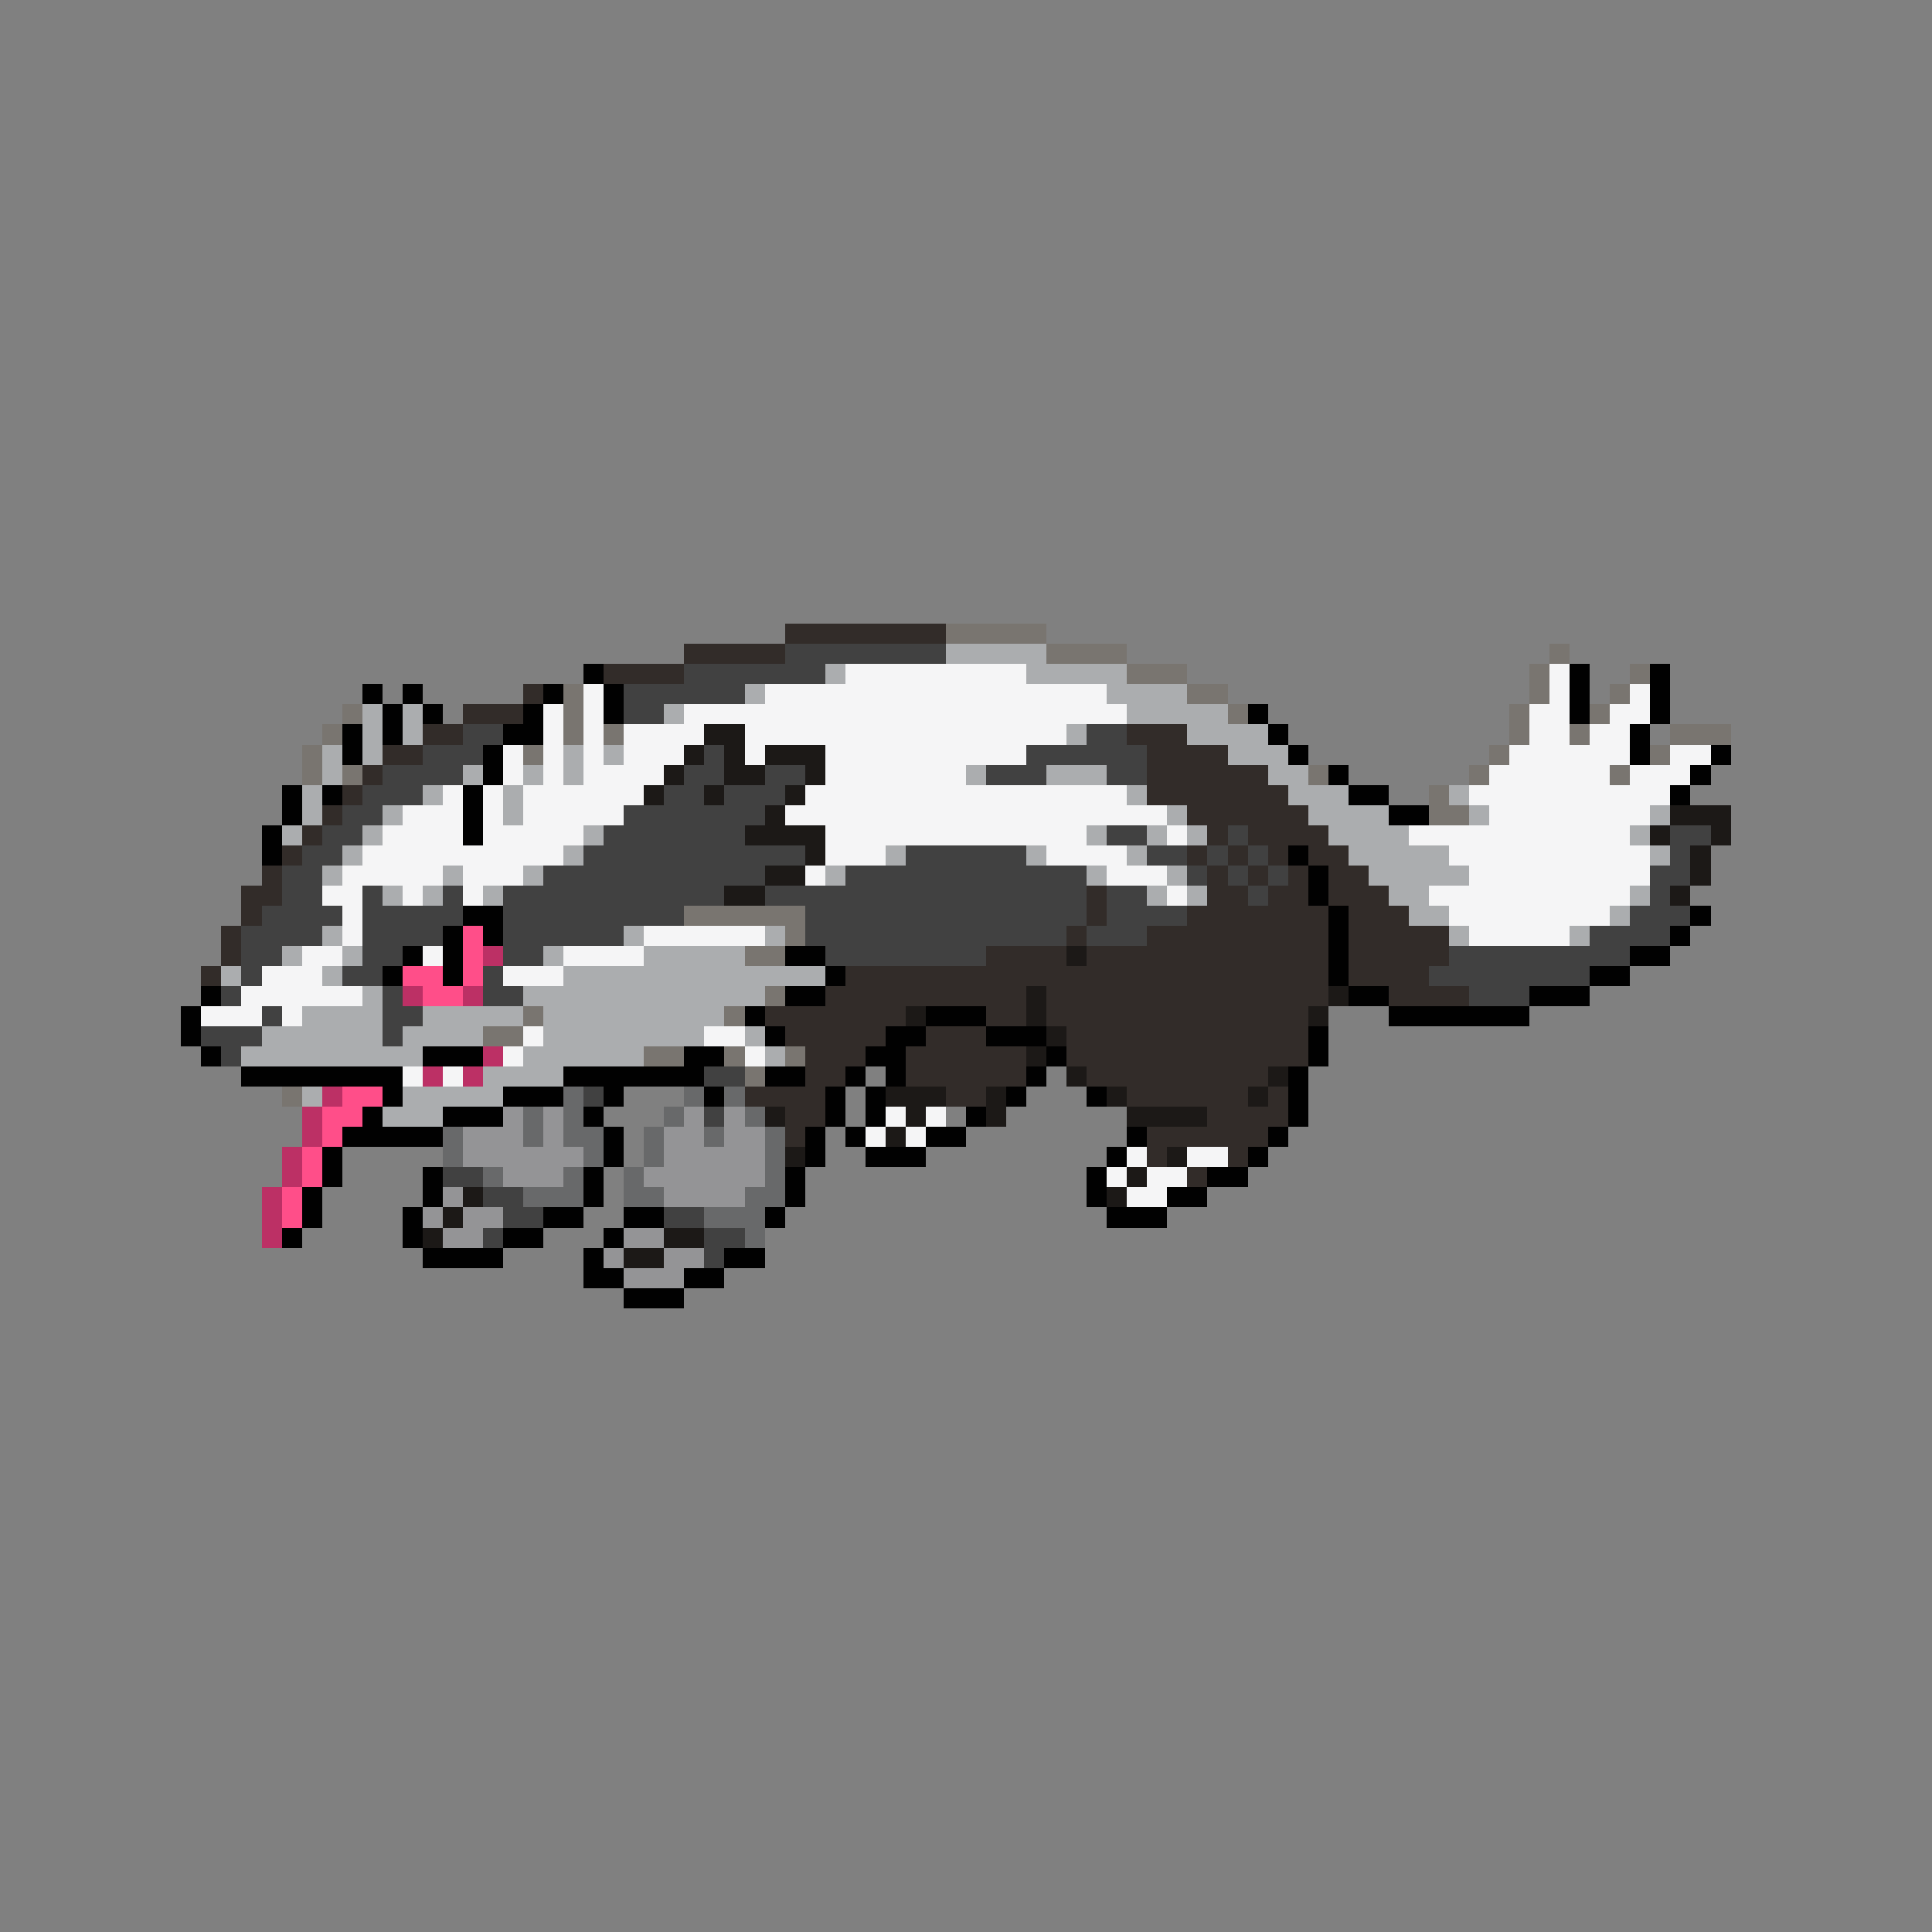 <svg xmlns="http://www.w3.org/2000/svg" viewBox="0 -0.5 96 96" shape-rendering="crispEdges">
<rect x="0" y="-0.5" width="96" height="96" fill="#808080" stroke="none"/>
<path stroke="#322c29" d="M39 31h8M34 32h5M30 33h4M26 34h1M23 35h3M21 36h2M56 36h3M19 37h2M57 37h4M18 38h1M57 38h6M17 39h1M57 39h7M16 40h1M59 40h6M15 41h1M60 41h1M62 41h4M14 42h1M59 42h1M61 42h1M63 42h1M65 42h2M13 43h1M60 43h1M62 43h1M64 43h1M66 43h2M12 44h2M54 44h1M60 44h2M63 44h2M66 44h3M12 45h1M54 45h1M59 45h7M67 45h3M11 46h1M53 46h1M57 46h9M67 46h5M11 47h1M49 47h4M54 47h12M67 47h5M10 48h1M42 48h24M67 48h4M41 49h10M52 49h14M69 49h4M38 50h7M49 50h2M52 50h13M39 51h5M46 51h3M53 51h12M40 52h3M45 52h6M53 52h12M40 53h2M45 53h6M54 53h9M37 54h4M47 54h2M56 54h6M63 54h1M39 55h2M60 55h4M39 56h1M57 56h6M57 57h1M61 57h1M59 58h1" />
<path stroke="#797570" d="M47 31h5M52 32h4M77 32h1M56 33h3M76 33h1M81 33h1M28 34h1M59 34h2M76 34h1M80 34h1M17 35h1M28 35h1M61 35h1M75 35h1M79 35h1M16 36h1M28 36h1M30 36h1M75 36h1M78 36h1M83 36h3M15 37h1M26 37h1M74 37h1M82 37h1M15 38h1M17 38h1M65 38h1M73 38h1M80 38h1M71 39h1M71 40h2M34 45h6M39 46h1M37 47h2M38 49h1M26 50h1M36 50h1M24 51h2M32 52h2M36 52h1M39 52h1M37 53h1M14 54h1" />
<path stroke="#414141" d="M39 32h8M34 33h7M31 34h6M31 35h2M23 36h2M54 36h2M21 37h3M35 37h1M51 37h6M19 38h4M34 38h2M38 38h2M49 38h3M55 38h2M18 39h3M33 39h2M36 39h3M17 40h2M31 40h7M16 41h2M30 41h7M55 41h2M61 41h1M83 41h2M15 42h2M29 42h11M45 42h6M57 42h2M60 42h1M62 42h1M83 42h1M14 43h2M27 43h11M42 43h12M59 43h1M61 43h1M63 43h1M82 43h2M14 44h2M18 44h1M22 44h1M25 44h11M38 44h16M55 44h2M62 44h1M82 44h1M13 45h4M18 45h5M25 45h9M40 45h14M55 45h4M81 45h3M12 46h4M18 46h4M25 46h6M40 46h13M54 46h3M79 46h4M12 47h2M18 47h2M25 47h2M41 47h8M72 47h9M12 48h1M17 48h2M24 48h1M71 48h8M11 49h1M19 49h1M24 49h2M73 49h3M13 50h1M19 50h2M10 51h3M19 51h1M11 52h1M35 53h2M29 54h1M35 55h1M22 58h2M24 59h2M25 60h2M33 60h2M24 61h1M35 61h2M35 62h1" />
<path stroke="#abadaf" d="M47 32h5M41 33h1M51 33h5M37 34h1M55 34h4M18 35h1M20 35h1M33 35h1M56 35h5M18 36h1M20 36h1M53 36h1M59 36h4M16 37h1M18 37h1M28 37h1M30 37h1M61 37h3M16 38h1M23 38h1M26 38h1M28 38h1M48 38h1M52 38h3M63 38h2M15 39h1M21 39h1M25 39h1M56 39h1M64 39h3M72 39h1M15 40h1M19 40h1M25 40h1M58 40h1M65 40h4M73 40h1M82 40h1M14 41h1M18 41h1M29 41h1M54 41h1M57 41h1M59 41h1M66 41h4M81 41h1M17 42h1M28 42h1M44 42h1M51 42h1M56 42h1M67 42h5M82 42h1M16 43h1M22 43h1M26 43h1M41 43h1M54 43h1M58 43h1M68 43h5M19 44h1M21 44h1M24 44h1M57 44h1M59 44h1M69 44h2M81 44h1M70 45h2M80 45h1M16 46h1M31 46h1M38 46h1M72 46h1M78 46h1M14 47h1M17 47h1M27 47h1M32 47h5M11 48h1M16 48h1M28 48h13M18 49h1M26 49h12M15 50h4M21 50h5M27 50h9M13 51h6M20 51h4M27 51h8M37 51h1M12 52h9M26 52h6M38 52h1M24 53h4M15 54h1M20 54h5M19 55h3" />
<path stroke="#010101" d="M29 33h1M78 33h1M82 33h1M18 34h1M20 34h1M27 34h1M30 34h1M78 34h1M82 34h1M19 35h1M21 35h1M26 35h1M30 35h1M62 35h1M78 35h1M82 35h1M17 36h1M19 36h1M25 36h2M63 36h1M81 36h1M17 37h1M24 37h1M64 37h1M81 37h1M85 37h1M24 38h1M66 38h1M84 38h1M14 39h1M16 39h1M23 39h1M67 39h2M83 39h1M14 40h1M23 40h1M69 40h2M13 41h1M23 41h1M13 42h1M64 42h1M65 43h1M65 44h1M23 45h2M66 45h1M84 45h1M22 46h1M24 46h1M66 46h1M83 46h1M20 47h1M22 47h1M39 47h2M66 47h1M81 47h2M19 48h1M22 48h1M41 48h1M66 48h1M79 48h2M10 49h1M39 49h2M67 49h2M76 49h3M9 50h1M37 50h1M46 50h3M69 50h7M9 51h1M38 51h1M44 51h2M49 51h3M65 51h1M10 52h1M21 52h3M34 52h2M43 52h2M52 52h1M65 52h1M12 53h8M28 53h7M38 53h2M42 53h1M44 53h1M51 53h1M64 53h1M19 54h1M25 54h3M30 54h1M35 54h1M41 54h1M43 54h1M50 54h1M54 54h1M64 54h1M18 55h1M22 55h3M29 55h1M41 55h1M43 55h1M48 55h1M64 55h1M17 56h5M30 56h1M40 56h1M42 56h1M46 56h2M56 56h1M63 56h1M16 57h1M30 57h1M40 57h1M43 57h3M55 57h1M62 57h1M16 58h1M21 58h1M29 58h1M39 58h1M54 58h1M60 58h2M15 59h1M21 59h1M29 59h1M39 59h1M54 59h1M58 59h2M15 60h1M20 60h1M27 60h2M31 60h2M38 60h1M55 60h3M14 61h1M20 61h1M25 61h2M30 61h1M21 62h4M29 62h1M36 62h2M29 63h2M34 63h2M31 64h3" />
<path stroke="#f5f5f6" d="M42 33h9M77 33h1M29 34h1M38 34h17M77 34h1M81 34h1M27 35h1M29 35h1M34 35h22M76 35h2M80 35h2M27 36h1M29 36h1M31 36h4M37 36h16M76 36h2M79 36h2M25 37h1M27 37h1M29 37h1M31 37h3M37 37h1M41 37h10M75 37h6M83 37h2M25 38h1M27 38h1M29 38h4M41 38h7M74 38h6M81 38h3M22 39h1M24 39h1M26 39h6M40 39h16M73 39h10M20 40h3M24 40h1M26 40h5M39 40h19M74 40h8M19 41h4M24 41h5M41 41h13M58 41h1M70 41h11M18 42h10M41 42h3M52 42h4M72 42h10M17 43h5M23 43h3M40 43h1M55 43h3M73 43h9M16 44h2M20 44h1M23 44h1M58 44h1M71 44h10M17 45h1M72 45h8M17 46h1M32 46h6M73 46h5M15 47h2M21 47h1M28 47h4M13 48h3M25 48h3M12 49h6M10 50h3M14 50h1M26 51h1M35 51h2M25 52h1M37 52h1M20 53h1M22 53h1M44 55h1M46 55h1M43 56h1M45 56h1M56 57h1M59 57h2M55 58h1M57 58h2M56 59h2" />
<path stroke="#1c1917" d="M35 36h2M34 37h1M36 37h1M38 37h3M33 38h1M36 38h2M40 38h1M32 39h1M35 39h1M39 39h1M38 40h1M83 40h3M37 41h4M82 41h1M85 41h1M40 42h1M84 42h1M38 43h2M84 43h1M36 44h2M83 44h1M53 47h1M51 49h1M66 49h1M45 50h1M51 50h1M65 50h1M52 51h1M51 52h1M53 53h1M63 53h1M44 54h3M49 54h1M55 54h1M62 54h1M38 55h1M45 55h1M49 55h1M56 55h4M44 56h1M39 57h1M58 57h1M56 58h1M23 59h1M55 59h1M22 60h1M21 61h1M33 61h2M31 62h2" />
<path stroke="#ff4e89" d="M23 46h1M23 47h1M20 48h2M23 48h1M21 49h2M17 54h2M16 55h2M16 56h1M15 57h1M15 58h1M14 59h1M14 60h1" />
<path stroke="#bc3065" d="M24 47h1M20 49h1M23 49h1M24 52h1M21 53h1M23 53h1M16 54h1M15 55h1M15 56h1M14 57h1M14 58h1M13 59h1M13 60h1M13 61h1" />
<path stroke="#68696a" d="M28 54h1M34 54h1M36 54h1M26 55h1M28 55h1M33 55h1M37 55h1M22 56h1M26 56h1M28 56h2M32 56h1M35 56h1M38 56h1M22 57h1M29 57h1M32 57h1M38 57h1M24 58h1M28 58h1M31 58h1M38 58h1M26 59h3M31 59h2M37 59h2M35 60h3M37 61h1" />
<path stroke="#949496" d="M25 55h1M27 55h1M34 55h1M36 55h1M23 56h3M27 56h1M33 56h2M36 56h2M23 57h6M33 57h5M25 58h3M32 58h6M22 59h1M33 59h4M21 60h1M23 60h2M22 61h2M31 61h2M30 62h1M33 62h2M31 63h3" />
</svg>
